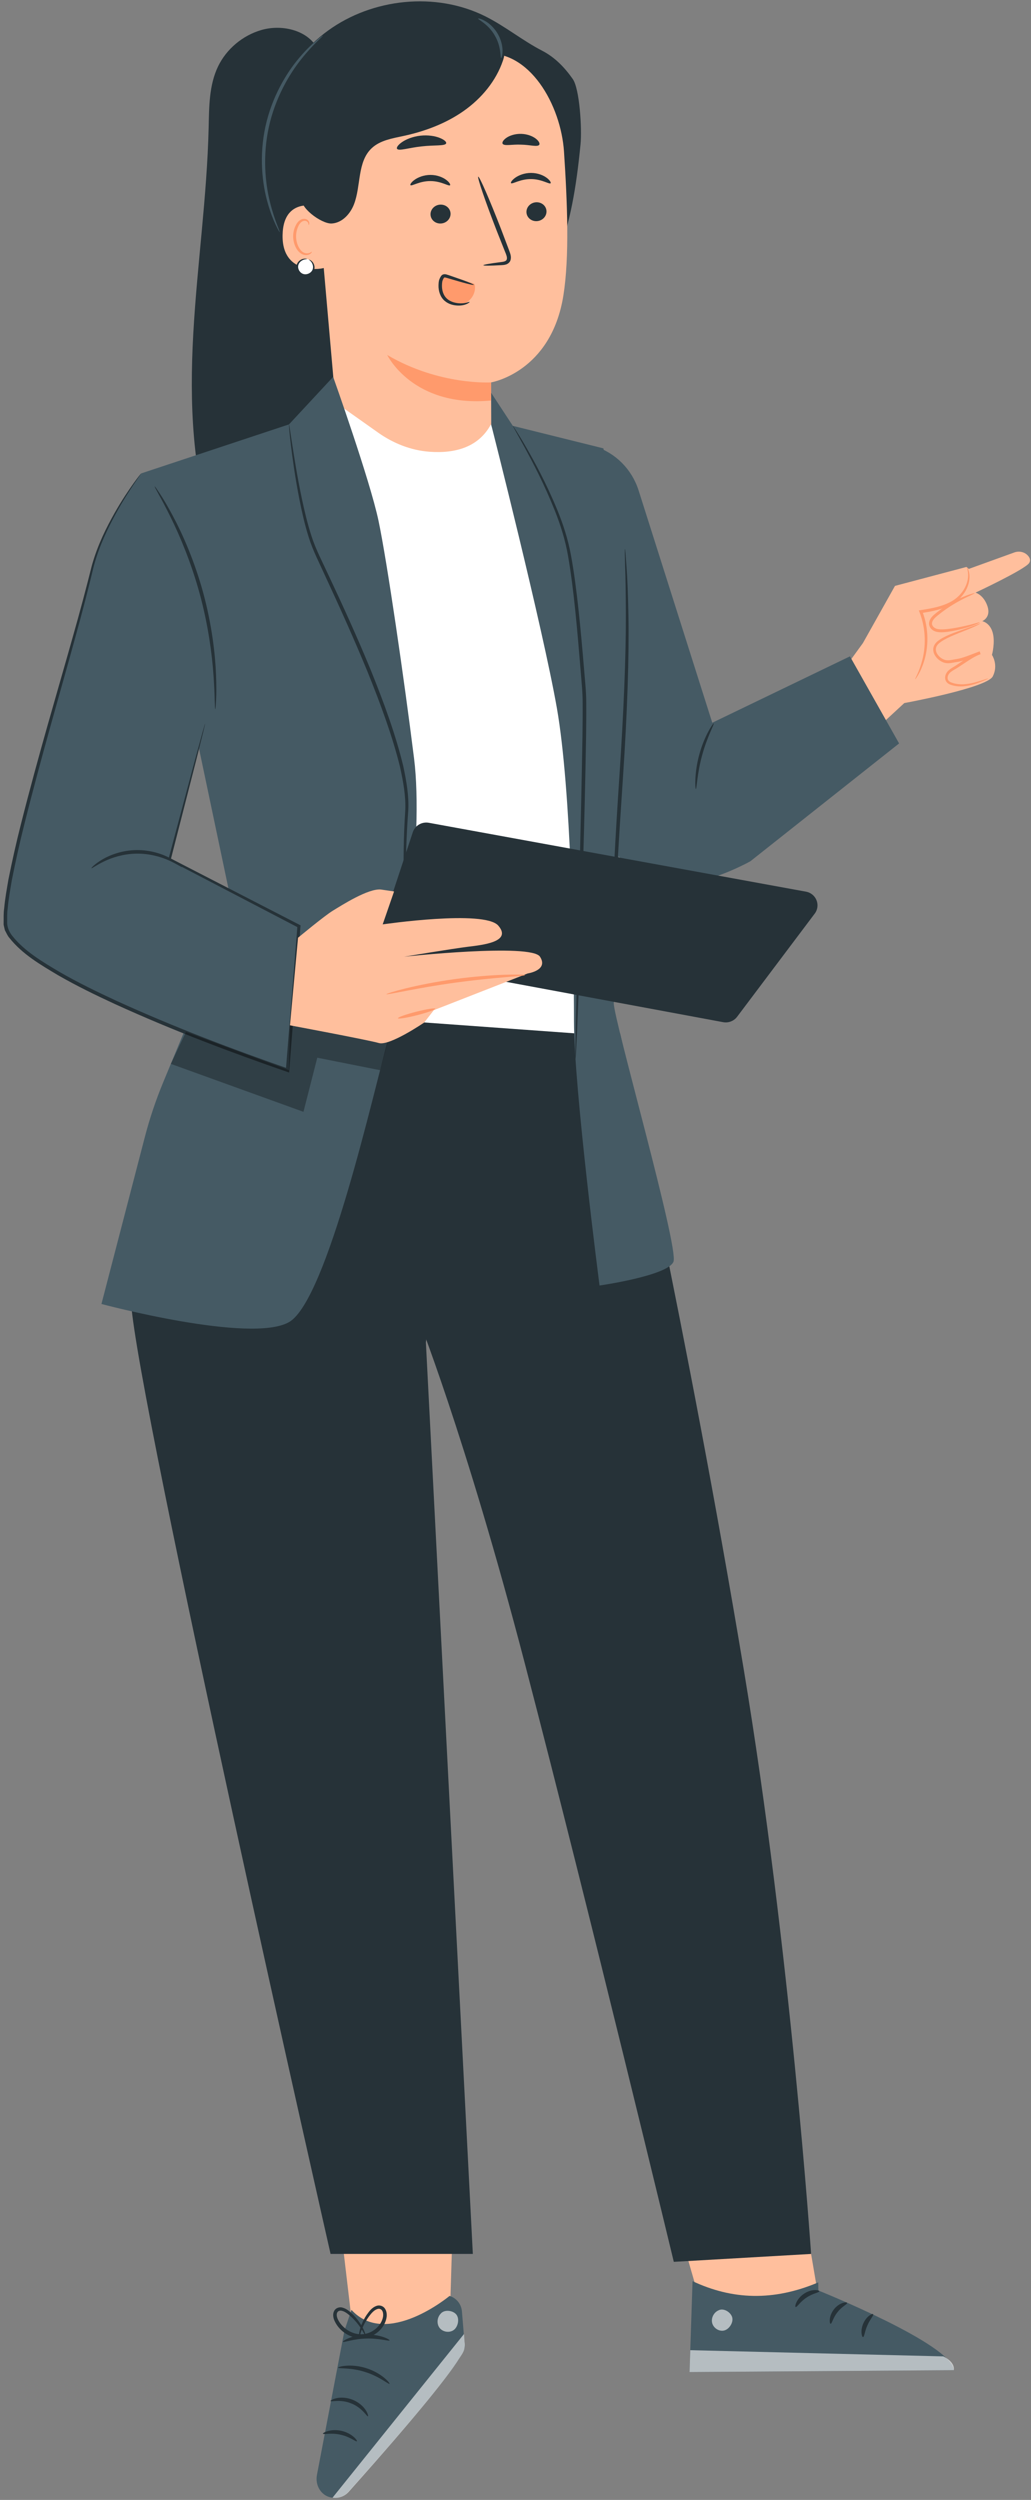 <svg width="170" height="412" viewBox="0 0 170 412" fill="none" xmlns="http://www.w3.org/2000/svg">
<rect x="0" y="0" width="170" height="412" fill="#808080" stroke="none"/>
<path d="M52.474 8.269C50.989 5.029 46.603 3.944 43.131 4.936C40.013 5.828 37.327 8.084 35.944 10.972C34.467 14.056 34.483 17.597 34.404 21.005C34.139 32.373 32.499 43.667 31.869 55.021C31.239 66.375 31.656 77.98 35.371 88.749L56.126 87.228L63.849 83.777L52.474 8.269Z" fill="#263238"/>
<path d="M94.441 13.023C93.108 11.119 91.491 9.441 89.409 8.367C86.135 6.677 83.265 4.3 79.965 2.662C71.827 -1.375 61.434 -0.28 54.097 5.036C46.76 10.352 42.646 19.537 43.181 28.481C43.716 37.425 48.73 45.917 56.115 51.169L91.81 42.62C94.042 36.675 95.018 30.975 95.725 23.776C95.972 21.234 95.585 14.657 94.441 13.023Z" fill="#263238"/>
<path d="M51.788 25.318C52.205 19.52 56.024 14.765 61.754 13.327L79.616 8.848C87.336 8.028 92.49 17.362 92.996 24.977C93.558 33.438 93.904 42.366 92.898 48.683C90.876 61.383 80.979 63.02 80.979 63.02C80.978 63 80.977 69.059 80.971 72.767L81.156 88.908L55.729 70.935L51.743 25.472C51.737 25.255 51.767 25.608 51.788 25.318Z" fill="#FFBF9D"/>
<path d="M90.111 34.8C90.143 35.66 89.43 36.396 88.517 36.447C87.606 36.497 86.84 35.842 86.806 34.983C86.773 34.123 87.486 33.385 88.397 33.336C89.311 33.285 90.078 33.941 90.111 34.8Z" fill="#263238"/>
<path d="M90.788 30.203C90.583 30.417 89.326 29.507 87.543 29.514C85.762 29.497 84.456 30.402 84.262 30.187C84.167 30.093 84.376 29.709 84.944 29.3C85.504 28.892 86.459 28.496 87.569 28.498C88.68 28.501 89.614 28.901 90.152 29.312C90.702 29.725 90.888 30.109 90.788 30.203Z" fill="#263238"/>
<path d="M74.293 35.189C74.325 36.049 73.612 36.786 72.699 36.835C71.788 36.885 71.022 36.23 70.988 35.37C70.955 34.511 71.668 33.773 72.58 33.724C73.493 33.674 74.26 34.328 74.293 35.189Z" fill="#263238"/>
<path d="M74.208 30.532C74.002 30.745 72.745 29.835 70.963 29.843C69.183 29.826 67.876 30.731 67.682 30.517C67.587 30.422 67.793 30.038 68.364 29.63C68.923 29.223 69.879 28.826 70.989 28.827C72.099 28.831 73.034 29.231 73.573 29.641C74.121 30.053 74.309 30.437 74.208 30.532Z" fill="#263238"/>
<path d="M79.701 43.713C79.694 43.613 80.801 43.423 82.596 43.193C83.051 43.146 83.481 43.056 83.558 42.75C83.665 42.426 83.473 41.945 83.251 41.425C82.82 40.343 82.37 39.209 81.898 38.022C80.017 33.175 78.655 29.189 78.855 29.118C79.055 29.045 80.741 32.913 82.62 37.76C83.073 38.955 83.505 40.094 83.917 41.184C84.09 41.692 84.388 42.268 84.157 42.94C84.034 43.274 83.702 43.518 83.409 43.596C83.118 43.684 82.862 43.689 82.636 43.703C80.829 43.802 79.708 43.812 79.701 43.713Z" fill="#263238"/>
<path d="M63.847 58.502C63.847 58.502 68.051 67.223 80.976 66.006L80.98 63.02C80.98 63.02 72.468 63.569 63.847 58.502Z" fill="#FF9A6C"/>
<path d="M73.57 23.621C73.395 24.099 71.614 23.877 69.524 24.128C67.428 24.34 65.743 24.945 65.465 24.519C65.341 24.315 65.634 23.866 66.314 23.403C66.99 22.941 68.067 22.501 69.323 22.361C70.578 22.224 71.728 22.416 72.49 22.72C73.257 23.021 73.644 23.394 73.57 23.621Z" fill="#263238"/>
<path d="M88.913 23.867C88.6 24.266 87.372 23.855 85.895 23.839C84.419 23.771 83.168 24.112 82.879 23.697C82.753 23.495 82.949 23.096 83.494 22.718C84.032 22.341 84.932 22.033 85.946 22.061C86.96 22.091 87.841 22.449 88.356 22.856C88.879 23.263 89.051 23.673 88.913 23.867Z" fill="#263238"/>
<path d="M53.557 34.517C53.42 34.153 46.684 31.763 46.594 38.802C46.508 45.64 53.527 44.294 53.542 44.098C53.555 43.901 53.557 34.517 53.557 34.517Z" fill="#FFBF9D"/>
<path d="M51.419 41.487C51.389 41.466 51.297 41.57 51.091 41.66C50.89 41.748 50.547 41.807 50.185 41.671C49.452 41.398 48.844 40.246 48.822 39.013C48.81 38.39 48.949 37.8 49.178 37.311C49.395 36.812 49.728 36.466 50.098 36.405C50.467 36.325 50.728 36.545 50.811 36.738C50.902 36.93 50.856 37.066 50.894 37.078C50.913 37.095 51.044 36.965 50.991 36.683C50.963 36.547 50.884 36.385 50.721 36.252C50.555 36.117 50.311 36.047 50.053 36.072C49.515 36.103 49.029 36.584 48.777 37.12C48.495 37.658 48.325 38.323 48.338 39.022C48.37 40.4 49.075 41.696 50.078 41.991C50.566 42.122 50.975 41.98 51.188 41.821C51.405 41.653 51.443 41.5 51.419 41.487Z" fill="#FF9A6C"/>
<path d="M50.628 42.697C49.951 42.572 49.217 43.036 49.049 43.693C48.881 44.35 49.305 45.099 49.962 45.304C50.618 45.51 51.406 45.14 51.656 44.508C51.906 43.877 51.578 43.081 50.953 42.797" fill="white"/>
<path d="M50.953 42.797C50.913 42.838 51.407 43.034 51.579 43.716C51.66 44.042 51.617 44.474 51.308 44.789C51.016 45.104 50.488 45.301 50.011 45.155C49.536 45.004 49.22 44.543 49.168 44.119C49.102 43.686 49.321 43.309 49.578 43.089C50.12 42.631 50.638 42.751 50.629 42.696C50.634 42.678 50.523 42.625 50.303 42.62C50.087 42.615 49.756 42.681 49.435 42.919C49.119 43.144 48.813 43.605 48.878 44.151C48.929 44.677 49.293 45.248 49.915 45.452C50.542 45.638 51.176 45.38 51.526 44.98C51.9 44.57 51.922 44.019 51.796 43.657C51.675 43.28 51.443 43.04 51.264 42.921C51.082 42.801 50.96 42.781 50.953 42.797Z" fill="#263238"/>
<path d="M82.975 7.88C82.541 7.114 81.531 6.908 80.645 6.814C68.289 5.498 55.408 10.956 47.898 20.688L49.881 32.511C49.039 33.982 52.991 36.94 54.704 36.835C56.418 36.73 57.755 35.255 58.365 33.678C59.558 30.593 58.876 26.641 61.329 24.387C62.712 23.116 64.708 22.801 66.557 22.401C70.081 21.64 73.524 20.35 76.458 18.286C79.392 16.221 81.796 13.345 82.932 9.979C83.163 9.294 83.332 8.509 82.975 7.88Z" fill="#263238"/>
<path d="M46.114 38.247C46.084 38.261 45.825 37.829 45.438 37.008C45.049 36.186 44.562 34.961 44.124 33.395C43.235 30.285 42.704 25.688 43.778 20.807C44.85 15.925 47.265 11.953 49.381 9.482C50.438 8.234 51.397 7.315 52.094 6.725C52.792 6.133 53.209 5.844 53.231 5.87C53.308 5.952 51.703 7.203 49.694 9.728C47.687 12.228 45.383 16.147 44.333 20.925C43.283 25.701 43.736 30.206 44.513 33.297C45.282 36.414 46.219 38.204 46.114 38.247Z" fill="#455A64"/>
<path d="M78.836 3.062C78.859 3 79.333 3.084 79.998 3.465C80.661 3.84 81.479 4.558 82.069 5.566C82.655 6.576 82.871 7.634 82.864 8.385C82.861 9.142 82.694 9.586 82.63 9.573C82.461 9.569 82.7 7.717 81.577 5.842C80.5 3.943 78.754 3.207 78.836 3.062Z" fill="#455A64"/>
<path d="M78.287 46.975L78.179 46.756C76.997 46.378 75.815 45.998 74.633 45.62C74.308 45.516 73.962 45.41 73.626 45.482C73.263 45.559 72.983 45.832 72.787 46.128C72.118 47.141 72.288 48.567 73.169 49.428C74.051 50.288 75.558 50.514 76.691 49.966C77.826 49.418 78.496 48.149 78.287 46.975Z" fill="#FF9A6C"/>
<path d="M54.505 352.865L58.599 387.575L74.074 385.26L75.117 351.051L54.505 352.865Z" fill="#FFBF9D"/>
<path d="M74.127 378.379C74.127 378.379 63.74 387.038 57.953 380.676L56.803 384.061L52.256 407.903C51.962 409.447 52.788 411.059 54.277 411.519C55.425 411.873 56.636 411.531 57.42 410.662C61.613 406.006 76.958 388.804 76.641 386.654L76.166 380.922C76.068 379.733 75.261 378.727 74.127 378.379Z" fill="#455A64"/>
<g opacity="0.6">
<path d="M54.827 411.636L76.507 384.658L76.593 385.911C76.807 387.261 76.257 387.843 75.677 388.762C73.963 391.486 69.117 397.656 57.51 410.656C56.835 411.413 55.825 411.783 54.827 411.636Z" fill="white"/>
</g>
<g opacity="0.6">
<path d="M72.798 381.189C72.096 381.755 71.931 382.894 72.462 383.621C72.992 384.347 74.141 384.522 74.853 383.968C75.564 383.415 75.804 382.053 75.196 381.392C74.588 380.729 73.228 380.6 72.668 381.308" fill="white"/>
</g>
<path d="M60.672 398.222C60.512 398.317 59.743 396.815 57.938 396.108C56.154 395.347 54.558 395.882 54.508 395.702C54.477 395.631 54.834 395.374 55.515 395.227C56.191 395.076 57.192 395.102 58.183 395.505C59.172 395.911 59.905 396.595 60.284 397.176C60.668 397.759 60.743 398.193 60.672 398.222Z" fill="#263238"/>
<path d="M58.846 402.335C58.715 402.474 57.706 401.581 56.155 401.253C54.612 400.89 53.319 401.27 53.258 401.089C53.164 400.944 54.537 400.214 56.298 400.617C58.063 401.001 58.993 402.245 58.846 402.335Z" fill="#263238"/>
<path d="M64.226 392.862C64.097 393.012 62.552 391.632 60.186 390.908C57.831 390.148 55.775 390.399 55.755 390.201C55.697 390.047 57.853 389.478 60.382 390.286C62.917 391.068 64.363 392.769 64.226 392.862Z" fill="#263238"/>
<path d="M64.238 385.71C64.171 385.893 62.5 385.328 60.381 385.404C58.261 385.451 56.62 386.114 56.545 385.935C56.455 385.796 58.086 384.81 60.365 384.754C62.642 384.676 64.32 385.566 64.238 385.71Z" fill="#263238"/>
<path d="M59.172 385.432C59.135 385.429 59.114 385.025 59.258 384.313C59.403 383.607 59.728 382.577 60.467 381.489C60.846 380.977 61.255 380.308 62.115 380.01C62.544 379.859 63.141 380.001 63.445 380.43C63.747 380.847 63.8 381.344 63.758 381.812C63.517 383.68 61.717 385.314 59.596 385.353C57.47 385.353 55.704 383.937 55.055 382.229C54.92 381.791 54.852 381.263 55.136 380.79C55.416 380.312 56.033 380.178 56.445 380.296C57.3 380.522 57.792 381.087 58.261 381.518C59.178 382.447 59.706 383.374 60.001 384.029C60.298 384.688 60.372 385.085 60.337 385.098C60.226 385.163 59.76 383.568 57.944 381.852C57.483 381.452 56.955 380.952 56.336 380.825C56.033 380.76 55.758 380.854 55.621 381.089C55.483 381.316 55.502 381.692 55.623 382.038C56.178 383.438 57.794 384.729 59.591 384.7C61.379 384.686 62.959 383.246 63.168 381.744C63.212 381.382 63.158 381.007 62.99 380.77C62.824 380.537 62.542 380.447 62.26 380.528C61.665 380.696 61.212 381.273 60.842 381.754C59.361 383.786 59.299 385.476 59.172 385.432Z" fill="#263238"/>
<path d="M115.821 380.215C115.465 379.679 112.221 368.064 112.221 368.064L132.256 362.704L135.096 379.444L115.821 380.215Z" fill="#FFBF9D"/>
<path d="M134.921 376.15L134.942 377.487C134.942 377.487 156.991 386.317 157.274 390.614L113.701 390.926L114.193 375.945C120.692 378.998 127.474 379.298 134.921 376.15Z" fill="#455A64"/>
<g opacity="0.6">
<path d="M118.637 380.701C117.795 380.946 117.22 381.929 117.421 382.808C117.623 383.687 118.586 384.3 119.431 384.072C120.277 383.843 121.004 382.685 120.709 381.835C120.413 380.984 119.244 380.327 118.476 380.759" fill="white"/>
</g>
<g opacity="0.6">
<path d="M113.701 390.926L113.82 387.323L155.539 388.344C155.539 388.344 157.485 389.201 157.275 390.614L113.701 390.926Z" fill="white"/>
</g>
<path d="M135.095 377.612C135.089 377.832 134.026 377.939 132.984 378.653C131.924 379.339 131.391 380.294 131.194 380.209C130.998 380.169 131.307 378.852 132.583 378.011C133.851 377.156 135.139 377.41 135.095 377.612Z" fill="#263238"/>
<path d="M139.679 379.532C139.729 379.744 138.81 380.125 138.093 381.059C137.35 381.973 137.175 382.978 136.963 382.971C136.763 383.006 136.608 381.721 137.519 380.576C138.421 379.424 139.672 379.322 139.679 379.532Z" fill="#263238"/>
<path d="M142.311 385.163C142.118 385.211 141.815 384.116 142.353 382.908C142.883 381.696 143.883 381.214 143.975 381.396C144.096 381.576 143.454 382.227 143.027 383.225C142.577 384.213 142.523 385.141 142.311 385.163Z" fill="#263238"/>
<path d="M102.244 170.31C102.244 170.31 113.304 219.034 122.651 275.22C130.338 321.429 133.741 371.46 133.741 371.46L111.102 372.763C111.102 372.763 97.309 315.457 86.567 274.258C76.66 236.264 68.603 216.331 68.603 216.331L64.068 166.192L102.244 170.31Z" fill="#263238"/>
<path d="M39.785 160.612C39.785 160.612 19.927 186.996 21.598 214.535C22.597 231.011 54.507 371.459 54.507 371.459H77.966L70.223 221.22L77.032 170.309L39.785 160.612Z" fill="#263238"/>
<path d="M100.728 89.611C100.751 89.609 100.786 89.89 100.834 90.427C100.88 91.031 100.939 91.811 101.012 92.779C101.171 94.823 101.28 97.786 101.352 101.449C101.491 108.776 101.143 118.901 100.397 130.046C99.654 141.197 99.011 151.285 98.869 158.599C98.786 162.255 98.757 165.215 98.785 167.261C98.784 168.231 98.784 169.014 98.782 169.617C98.775 170.156 98.76 170.44 98.738 170.44C98.715 170.441 98.686 170.16 98.652 169.621C98.621 169.018 98.582 168.235 98.532 167.266C98.427 165.22 98.385 162.255 98.409 158.592C98.434 151.262 99.006 141.152 99.749 130.007C100.494 118.864 100.913 108.766 100.893 101.452C100.88 97.795 100.841 94.834 100.759 92.791C100.736 91.821 100.717 91.038 100.703 90.435C100.699 89.896 100.706 89.612 100.728 89.611Z" fill="#263238"/>
<path d="M167.256 91.046L155.147 95.419L141.924 113.014L145.535 119.167L149.107 115.869C149.107 115.869 162.726 113.378 163.698 111.47C164.671 109.562 163.563 107.932 163.563 107.932C163.563 107.932 164.139 105.842 163.672 104.22C163.205 102.598 161.96 102.371 161.96 102.371C161.96 102.371 163.456 101.766 162.818 99.893C162.18 98.02 160.851 97.668 160.851 97.668C160.851 97.668 168.975 93.868 169.695 92.792C169.947 92.416 169.848 92.044 169.613 91.72C169.077 90.984 168.102 90.74 167.256 91.046Z" fill="#FFBF9D"/>
<path d="M139.845 109.343L142.292 105.971L147.573 96.558L159.341 93.441C159.341 93.441 161.322 94.352 158.584 97.803C155.846 101.254 152.012 100.553 152.012 100.553C152.012 100.553 152.848 108.061 150.769 111.413C148.691 114.765 143.08 115.057 143.08 115.057L139.845 109.343Z" fill="#FFBF9D"/>
<path d="M150.906 111.942C150.929 111.957 151.127 111.704 151.421 111.198C151.717 110.694 152.081 109.92 152.39 108.905C153.017 106.907 153.278 103.791 152.063 100.707L151.876 101.044C152.009 101.023 152.153 100.999 152.297 100.977C153.897 100.72 155.454 100.383 156.743 99.701C158.045 99.048 158.972 97.98 159.425 96.963C159.898 95.941 159.93 94.98 159.798 94.372C159.668 93.757 159.46 93.473 159.443 93.484C159.401 93.502 159.546 93.812 159.612 94.401C159.681 94.984 159.599 95.87 159.119 96.807C158.648 97.746 157.786 98.694 156.543 99.293C155.316 99.916 153.812 100.233 152.221 100.487C152.077 100.511 151.934 100.533 151.802 100.555L151.501 100.604L151.616 100.893C152.783 103.843 152.595 106.841 152.067 108.811C151.548 110.815 150.822 111.896 150.906 111.942Z" fill="#FF9A6C"/>
<path d="M161.638 102.747C161.622 102.712 161.207 102.899 160.434 103.172C159.664 103.456 158.534 103.816 157.153 104.343C156.467 104.614 155.707 104.925 154.957 105.414C154.589 105.659 154.179 105.98 153.979 106.501C153.774 107.022 153.908 107.638 154.208 108.083C154.504 108.54 154.931 108.902 155.444 109.125C155.965 109.366 156.586 109.324 157.099 109.218C157.363 109.171 157.618 109.121 157.875 109.087C158.161 109.047 158.43 108.977 158.699 108.9C159.234 108.745 159.759 108.553 160.287 108.352C160.768 108.167 161.243 107.984 161.69 107.812L161.537 107.345C160.504 107.711 159.665 108.307 158.852 108.846C158.451 109.117 158.056 109.382 157.67 109.643C157.293 109.898 156.878 110.089 156.503 110.405C156.131 110.707 155.833 111.185 155.84 111.698C155.838 111.952 155.925 112.219 156.086 112.414C156.247 112.608 156.451 112.729 156.646 112.814C157.429 113.113 158.183 113.153 158.859 113.109C160.212 112.99 161.222 112.576 161.906 112.311C162.589 112.029 162.95 111.845 162.94 111.817C162.928 111.785 162.543 111.912 161.847 112.14C161.152 112.351 160.134 112.707 158.841 112.775C158.205 112.799 157.477 112.729 156.799 112.452C156.468 112.308 156.234 112.053 156.249 111.7C156.253 111.344 156.457 111.001 156.776 110.748C157.085 110.489 157.506 110.296 157.907 110.034C158.298 109.776 158.699 109.512 159.107 109.244C159.914 108.716 160.756 108.138 161.683 107.814L161.529 107.347C161.08 107.519 160.602 107.703 160.119 107.887C159.597 108.085 159.08 108.275 158.569 108.425C158.314 108.499 158.057 108.566 157.812 108.601C157.537 108.639 157.272 108.693 157.016 108.74C156.503 108.843 156.04 108.873 155.619 108.687C155.195 108.511 154.821 108.199 154.578 107.83C154.328 107.463 154.238 107.025 154.376 106.654C154.508 106.279 154.835 105.993 155.177 105.757C155.876 105.281 156.608 104.957 157.279 104.669C158.629 104.105 159.75 103.693 160.503 103.352C161.259 103.021 161.652 102.775 161.638 102.747Z" fill="#FF9A6C"/>
<path d="M160.725 97.763C160.709 97.707 159.718 97.938 158.225 98.624C157.48 98.968 156.616 99.434 155.707 100.038C155.253 100.34 154.788 100.678 154.324 101.05C153.88 101.421 153.291 101.858 153.193 102.675C153.159 103.076 153.356 103.469 153.62 103.706C153.883 103.956 154.219 104.09 154.531 104.148C155.162 104.256 155.734 104.187 156.276 104.124C157.354 103.975 158.299 103.745 159.086 103.525C160.661 103.089 161.576 102.619 161.546 102.556C161.52 102.495 160.582 102.84 159.004 103.185C158.217 103.359 157.273 103.552 156.225 103.671C155.706 103.721 155.142 103.769 154.622 103.672C154.117 103.589 153.637 103.195 153.675 102.707C153.715 102.216 154.179 101.78 154.616 101.43C155.067 101.062 155.515 100.724 155.952 100.417C156.829 99.806 157.659 99.317 158.373 98.939C159.803 98.184 160.75 97.838 160.725 97.763Z" fill="#FF9A6C"/>
<path d="M117.447 119.111L105.303 80.838C104.19 77.333 101.474 74.611 98.033 73.554L90.616 71.903L98.822 134.032L100.66 138.694C104.998 148.201 114.497 146.593 122.87 142.394C123.171 142.243 123.464 142.086 123.748 141.925L148.251 122.522L140.146 108.169L117.447 119.111Z" fill="#455A64"/>
<path d="M114.74 130.036C114.89 130.041 114.94 127.489 115.768 124.497C116.572 121.496 117.818 119.288 117.687 119.213C117.595 119.139 116.13 121.284 115.303 124.363C114.456 127.435 114.624 130.051 114.74 130.036Z" fill="#263238"/>
<path d="M41.247 91.75L49.454 167.027L94.911 170.31L98.533 167.266L97.273 110.424L80.946 69.94C79.003 73.562 75.283 74.788 70.796 74.45C67.739 74.22 64.831 73.057 62.343 71.295L54.832 65.98L41.247 91.75Z" fill="white"/>
<path d="M54.933 62.108L47.652 69.942L23.275 78.021L38.499 150.376L26.905 178.38C25.685 181.327 24.67 184.353 23.869 187.435L16.727 214.903C16.727 214.903 41.322 221.484 47.651 217.894C53.979 214.303 61.714 179.369 64.058 171.076C66.401 162.783 69.917 138.132 68.276 125.002C66.636 111.871 63.823 92.519 62.416 85.838C61.013 79.156 54.933 62.108 54.933 62.108Z" fill="#455A64"/>
<path d="M23.277 78.021C23.277 78.021 16.885 86.237 15.074 94.131C12.012 107.466 0.184 143.859 0.888 152.384C1.591 160.907 47.419 176.374 47.419 176.374L49.294 152.645L27.974 141.601L33.825 119.242" fill="#455A64"/>
<path d="M33.825 119.241C33.833 119.243 33.808 119.375 33.75 119.632C33.684 119.912 33.594 120.289 33.479 120.771C33.221 121.801 32.853 123.276 32.378 125.176C31.388 129.042 29.956 134.632 28.16 141.648L28.064 141.435C34.033 144.509 41.277 148.237 49.411 152.424L49.558 152.5L49.545 152.663C48.986 159.87 48.364 167.887 47.703 176.394L47.675 176.76L47.325 176.639C38.346 173.533 28.673 169.91 18.93 165.465C15.728 163.983 12.588 162.455 9.605 160.739C6.664 158.989 3.668 157.249 1.541 154.56C1.258 154.239 1.085 153.831 0.882 153.448C0.761 153.267 0.755 153.025 0.689 152.816C0.638 152.598 0.574 152.378 0.596 152.175C0.615 151.348 0.56 150.512 0.687 149.713C0.826 148.093 1.123 146.523 1.386 144.962C2.006 141.862 2.684 138.845 3.426 135.922C6.38 124.226 9.515 113.829 11.975 105.054C13.226 100.668 14.271 96.694 15.152 93.173C16.143 89.66 17.603 86.854 18.85 84.626C20.109 82.395 21.242 80.754 22.021 79.653C22.413 79.103 22.725 78.693 22.937 78.421C23.151 78.149 23.277 78.021 23.277 78.021C23.277 78.021 23.185 78.173 22.988 78.456C22.778 78.762 22.49 79.182 22.122 79.72C21.377 80.841 20.278 82.498 19.056 84.736C17.845 86.972 16.424 89.781 15.477 93.258C14.632 96.768 13.609 100.776 12.385 105.164C9.977 113.957 6.884 124.367 3.964 136.051C3.23 138.97 2.561 141.98 1.95 145.065C1.692 146.614 1.4 148.176 1.266 149.764C1.14 150.559 1.2 151.345 1.18 152.139C1.219 152.898 1.525 153.592 2.02 154.226C4.007 156.746 6.994 158.514 9.906 160.234C12.866 161.935 15.994 163.456 19.186 164.934C28.895 169.363 38.561 172.995 47.511 176.109L47.134 176.354C47.818 167.848 48.462 159.834 49.041 152.628L49.176 152.867C41.063 148.638 33.839 144.872 27.886 141.769L27.752 141.699L27.79 141.556C29.659 134.559 31.148 128.984 32.178 125.128C32.694 123.238 33.096 121.771 33.375 120.748C33.511 120.271 33.617 119.898 33.697 119.621C33.772 119.366 33.816 119.238 33.825 119.241Z" fill="#263238"/>
<path d="M80.98 64.728L84.56 70.183L99.495 73.893C99.495 73.893 103.424 93.228 103.424 98.527C103.424 103.826 101.202 162.561 101.202 165.326C101.202 168.091 111.983 205.641 111.046 207.944C110.108 210.248 98.858 211.86 98.858 211.86C98.858 211.86 94.639 179.378 94.639 168.32C94.639 157.262 94.17 130.079 91.826 116.717C89.482 103.356 81.044 70.182 81.044 70.182L80.98 64.728Z" fill="#455A64"/>
<path d="M94.891 174.495C94.881 174.495 94.873 174.401 94.869 174.219C94.868 174.003 94.867 173.737 94.866 173.412C94.877 172.654 94.892 171.619 94.91 170.31C94.974 167.564 95.064 163.68 95.174 158.904C95.403 149.273 95.799 135.968 96.043 121.276C96.06 119.44 96.086 117.624 96.07 115.839C96.08 114.069 95.88 112.317 95.745 110.585C95.462 107.13 95.182 103.801 94.855 100.636C94.528 97.472 94.159 94.47 93.676 91.687C93.2 88.906 92.375 86.407 91.49 84.169C89.703 79.699 87.857 76.24 86.579 73.864C85.943 72.716 85.439 71.807 85.07 71.142C84.912 70.857 84.782 70.624 84.677 70.435C84.591 70.274 84.549 70.189 84.558 70.184C84.567 70.178 84.625 70.252 84.729 70.403C84.849 70.586 84.995 70.809 85.174 71.082C85.556 71.684 86.108 72.58 86.783 73.755C88.126 76.102 90.033 79.538 91.884 84.018C92.798 86.255 93.662 88.795 94.164 91.602C94.673 94.401 95.06 97.41 95.402 100.58C95.746 103.75 96.038 107.084 96.328 110.539C96.466 112.262 96.671 114.02 96.664 115.834C96.683 117.629 96.658 119.445 96.64 121.285C96.396 135.987 95.933 149.288 95.595 158.916C95.406 163.692 95.251 167.574 95.142 170.318C95.075 171.625 95.023 172.661 94.985 173.417C94.962 173.742 94.943 174.006 94.928 174.222C94.915 174.403 94.902 174.496 94.891 174.495Z" fill="#263238"/>
<path d="M67.109 152.383C67.088 152.385 67.04 152.088 66.977 151.519C66.915 150.95 66.841 150.11 66.769 149.026C66.633 146.86 66.499 143.716 66.564 139.833C66.595 137.891 66.678 135.763 66.827 133.484C66.921 131.242 66.5 128.84 65.948 126.353C64.724 121.391 62.78 116.082 60.556 110.596C58.3 105.115 55.964 99.969 53.799 95.305C52.747 92.964 51.602 90.788 50.913 88.572C50.218 86.377 49.768 84.292 49.384 82.386C48.633 78.57 48.224 75.453 47.958 73.299C47.829 72.222 47.742 71.383 47.693 70.813C47.643 70.244 47.63 69.944 47.651 69.942C47.672 69.939 47.724 70.235 47.812 70.799C47.907 71.419 48.032 72.24 48.189 73.268C48.526 75.409 48.998 78.513 49.8 82.304C50.208 84.196 50.681 86.267 51.387 88.423C52.074 90.572 53.232 92.739 54.301 95.078C56.494 99.732 58.851 104.881 61.112 110.375C63.341 115.878 65.279 121.211 66.486 126.229C67.028 128.749 67.442 131.186 67.322 133.516C67.152 135.787 67.045 137.904 66.987 139.84C66.869 143.711 66.937 146.848 67.003 149.013C67.042 150.052 67.074 150.882 67.098 151.508C67.122 152.08 67.129 152.38 67.109 152.383Z" fill="#263238"/>
<path d="M134.338 150.569L121.542 167.569C121.01 168.276 120.113 168.621 119.234 168.458L63.883 158.177C62.501 157.921 61.663 156.529 62.098 155.215L68.069 137.146C68.431 136.052 69.562 135.389 70.714 135.599L132.89 146.95C134.584 147.258 135.363 149.206 134.338 150.569Z" fill="#263238"/>
<path d="M15.074 143.087C15.028 143.04 15.647 142.355 16.933 141.61C18.204 140.865 20.202 140.125 22.501 140.095C24.801 140.064 26.819 140.75 28.11 141.461C29.417 142.172 30.055 142.84 30.01 142.888C29.95 142.965 29.227 142.424 27.921 141.833C26.625 141.24 24.691 140.655 22.51 140.685C20.33 140.714 18.413 141.351 17.134 141.978C15.844 142.603 15.135 143.163 15.074 143.087Z" fill="#263238"/>
<g opacity="0.3">
<path d="M28.169 175.332L50.037 183.236L52.316 174.317L62.673 176.373L64.07 171.219L47.815 168.979L47.653 176.373L30.663 170.071L28.169 175.332Z" fill="black"/>
</g>
<path d="M49.144 154.543C49.144 154.543 53.519 150.911 54.872 150.092C56.227 149.273 60.81 146.303 62.893 146.611C64.976 146.917 64.976 146.917 64.976 146.917L63.101 152.344C63.101 152.344 79.871 149.887 82.164 152.549C84.455 155.21 79.664 155.723 77.164 156.029C74.665 156.337 66.632 157.668 66.632 157.668C66.632 157.668 87.58 155.415 89.038 157.668C90.497 159.92 87.005 160.432 87.005 160.432L73.13 165.859L71.539 166.473L69.945 168.52C69.945 168.52 64.248 172.411 62.476 171.899C60.706 171.387 47.815 168.979 47.815 168.979L49.144 154.543Z" fill="#FFBF9D"/>
<path d="M63.711 163.849C63.691 163.775 64.925 163.375 66.96 162.875C68.994 162.375 71.836 161.797 75.008 161.359C78.18 160.924 81.075 160.713 83.171 160.644C85.268 160.576 86.566 160.627 86.567 160.703C86.569 160.79 85.278 160.886 83.197 161.06C81.115 161.234 78.245 161.511 75.091 161.943C71.938 162.378 69.102 162.888 67.051 163.282C65.002 163.675 63.734 163.932 63.711 163.849Z" fill="#FF9A6C"/>
<path d="M65.616 167.813C65.575 167.655 66.918 167.176 68.618 166.742C70.317 166.308 71.728 166.084 71.77 166.241C71.811 166.399 70.468 166.878 68.768 167.312C67.069 167.746 65.658 167.97 65.616 167.813Z" fill="#FF9A6C"/>
<path d="M103.045 90.465C103.066 90.464 103.098 90.723 103.143 91.22C103.186 91.777 103.239 92.499 103.307 93.394C103.454 95.281 103.555 98.019 103.622 101.404C103.749 108.174 103.428 117.529 102.74 127.827C102.053 138.13 101.46 147.45 101.328 154.209C101.252 157.587 101.226 160.323 101.251 162.213C101.25 163.109 101.25 163.832 101.249 164.39C101.241 164.889 101.228 165.15 101.207 165.151C101.186 165.152 101.159 164.892 101.128 164.394C101.099 163.836 101.062 163.114 101.016 162.218C100.919 160.327 100.881 157.588 100.904 154.204C100.927 147.432 101.455 138.091 102.141 127.792C102.829 117.496 103.216 108.167 103.198 101.408C103.186 98.029 103.149 95.294 103.073 93.405C103.051 92.509 103.035 91.787 103.022 91.228C103.017 90.728 103.024 90.466 103.045 90.465Z" fill="#263238"/>
<path d="M35.496 116.886C35.455 116.885 35.422 116.345 35.398 115.371C35.384 114.397 35.323 112.989 35.2 111.254C34.961 107.786 34.325 103.008 32.938 97.883C31.537 92.759 29.661 88.307 28.108 85.184C27.334 83.621 26.672 82.37 26.19 81.52C25.716 80.665 25.47 80.18 25.506 80.159C25.541 80.137 25.854 80.581 26.392 81.404C26.937 82.222 27.659 83.449 28.487 84.997C30.148 88.089 32.104 92.561 33.517 97.731C34.917 102.902 35.491 107.736 35.623 111.231C35.692 112.979 35.688 114.395 35.632 115.372C35.584 116.349 35.538 116.888 35.496 116.886Z" fill="#263238"/>
<path d="M77.434 49.759C77.497 49.799 76.812 50.405 75.475 50.357C74.833 50.33 74.007 50.178 73.31 49.574C72.612 48.976 72.267 47.962 72.305 46.978C72.312 46.719 72.327 46.511 72.385 46.226C72.464 45.964 72.558 45.757 72.704 45.532C72.743 45.475 72.782 45.421 72.852 45.356C72.933 45.282 73.029 45.239 73.109 45.218C73.284 45.172 73.439 45.192 73.565 45.219C73.82 45.282 73.993 45.355 74.196 45.418C74.912 45.669 75.599 45.909 76.263 46.141C77.434 46.568 78.146 46.869 78.122 46.942C78.098 47.015 77.342 46.847 76.139 46.516C75.464 46.321 74.765 46.118 74.035 45.907C73.843 45.853 73.62 45.774 73.455 45.74C73.371 45.723 73.301 45.724 73.263 45.737L73.237 45.748L73.234 45.749L73.233 45.75C73.242 45.767 73.143 45.6 73.187 45.674L73.222 45.73C73.251 45.764 73.23 45.738 73.233 45.752C73.221 45.763 73.193 45.797 73.171 45.832C73.076 45.979 72.984 46.189 72.935 46.365C72.904 46.526 72.877 46.782 72.875 46.99C72.847 47.868 73.125 48.696 73.67 49.197C74.204 49.702 74.924 49.895 75.507 49.964C76.709 50.107 77.397 49.681 77.434 49.759Z" fill="#263238"/>
</svg>
